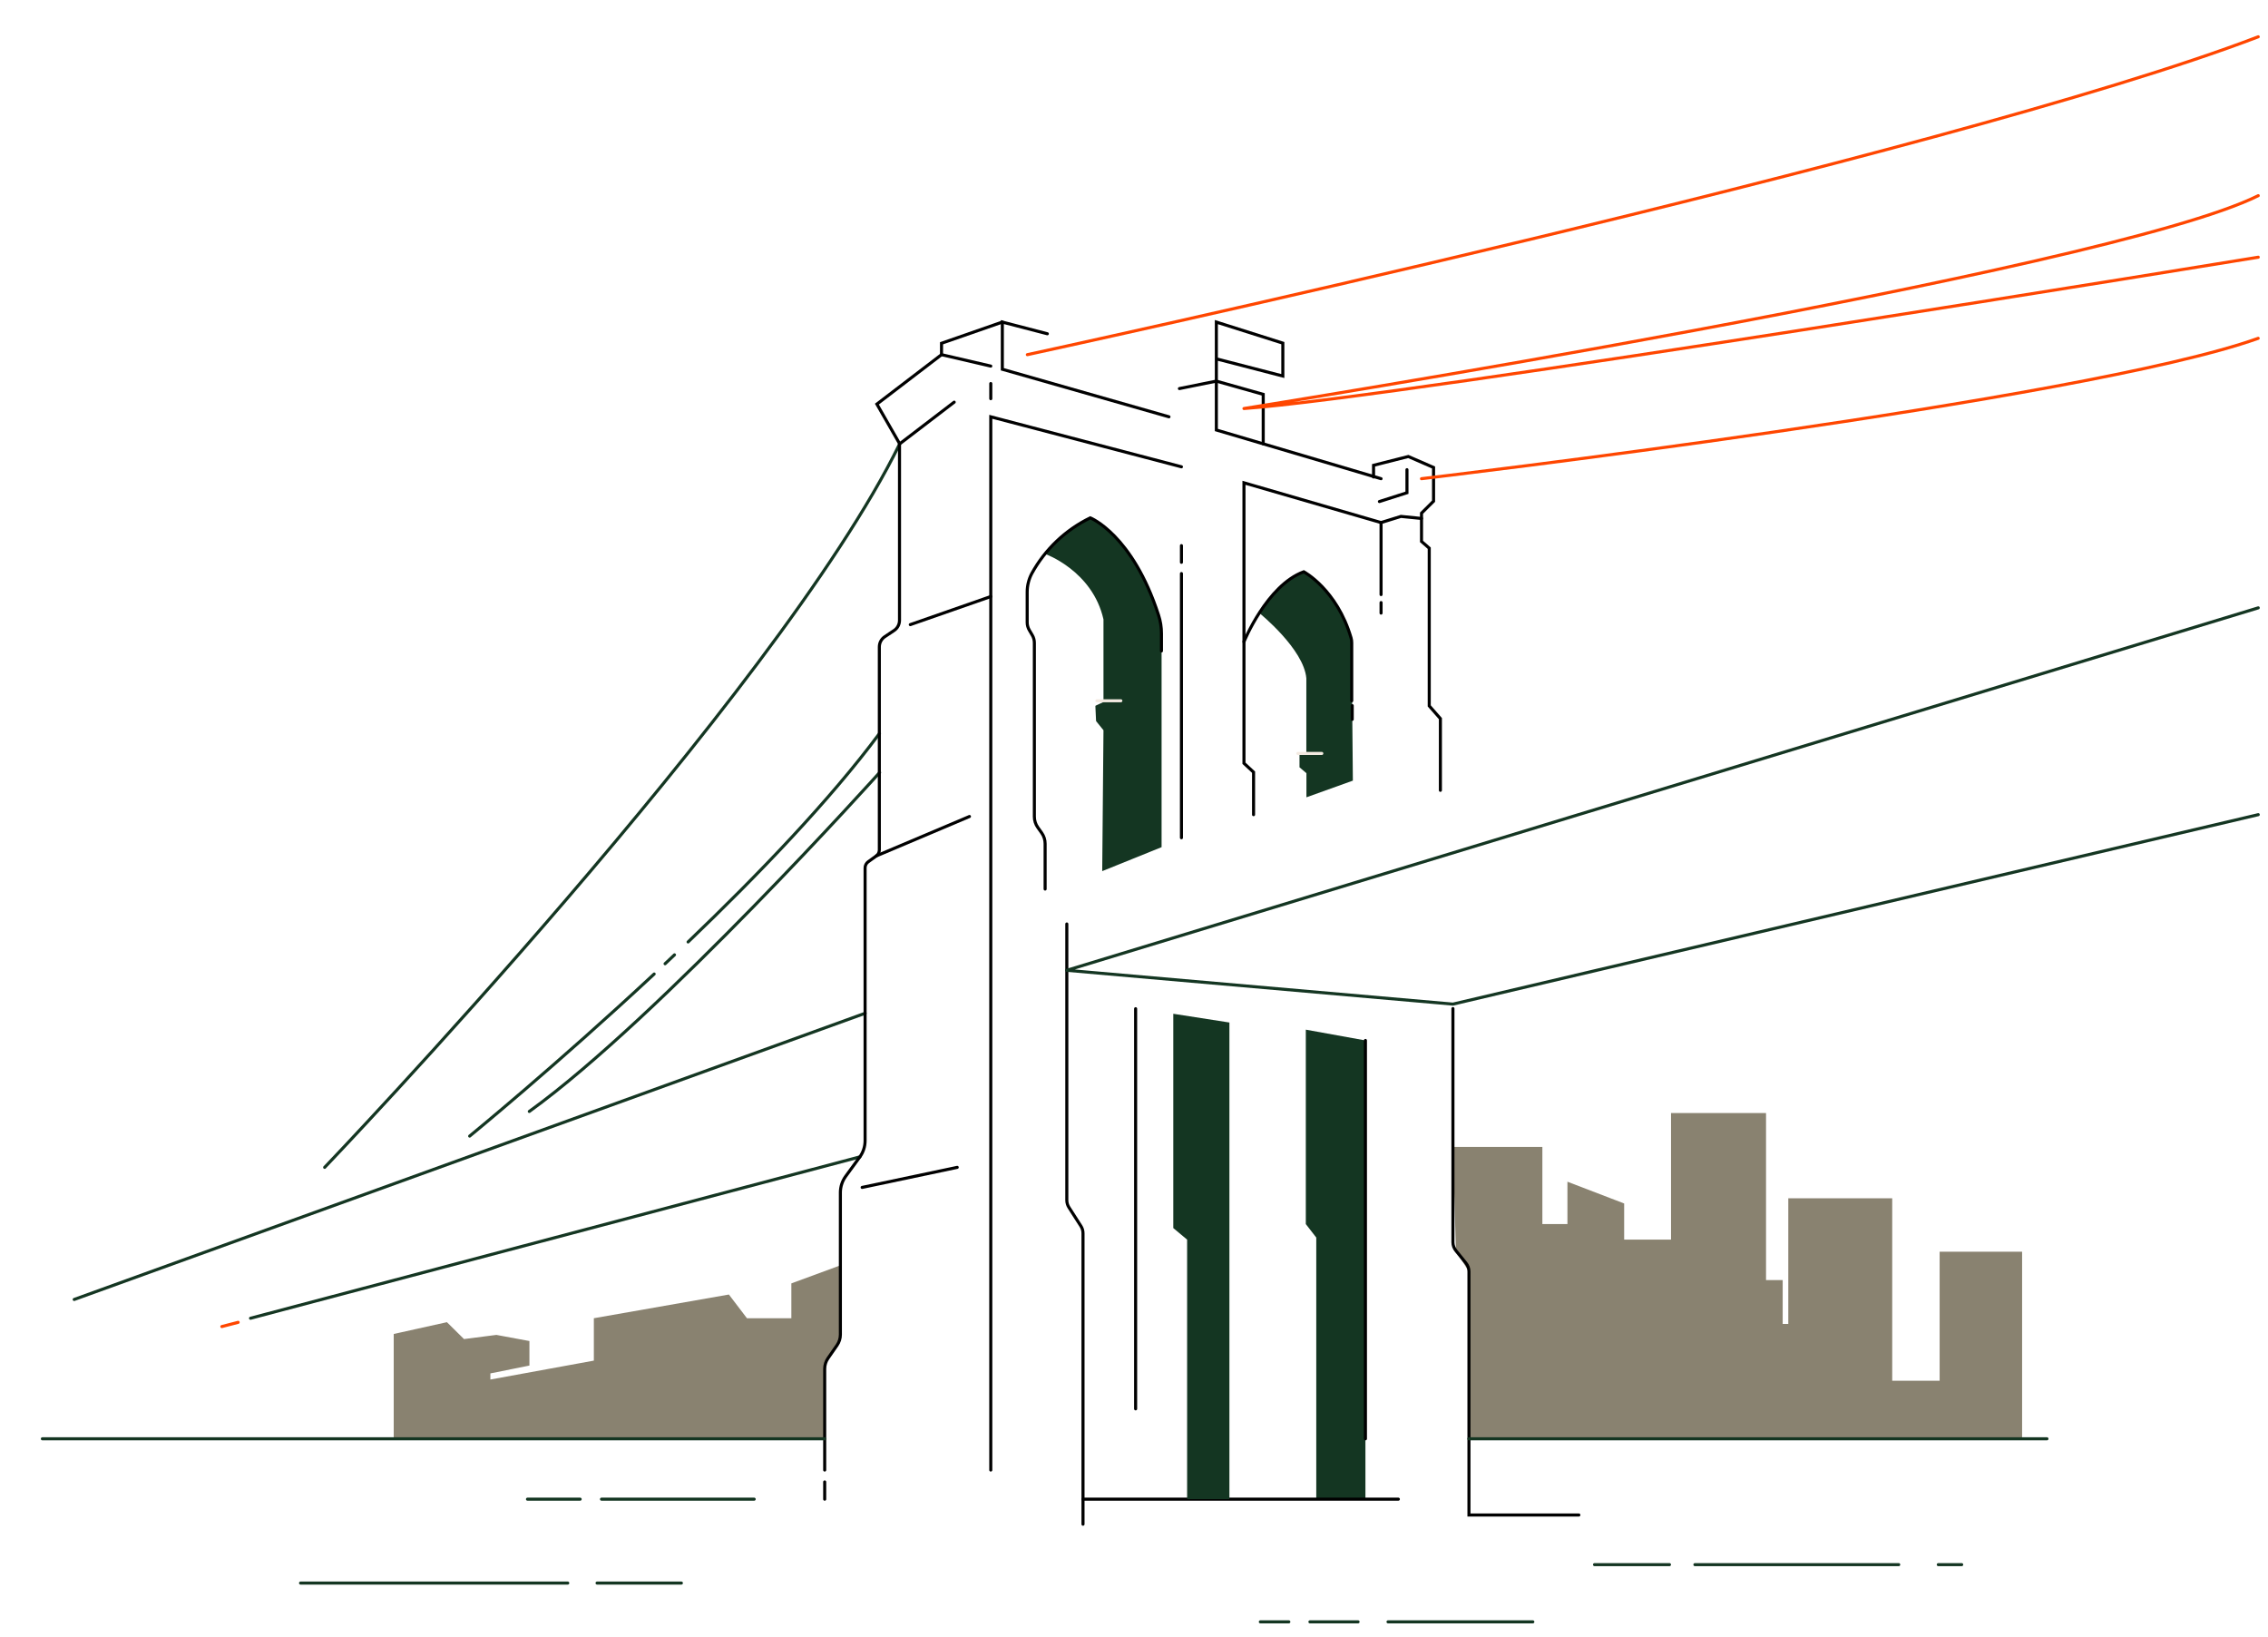 <svg width="740" height="534" viewBox="0 0 740 534" fill="none" xmlns="http://www.w3.org/2000/svg">
<path d="M429.47 489.02V403.69L426.06 399.29V335.87L445.51 339.39V489.02H429.47Z" fill="#143622"/>
<path d="M323.27 479.52V135.96L385.48 152.27" stroke="black" stroke-miterlimit="10" stroke-linecap="round"/>
<path d="M409.01 265.74V251.88L405.88 248.97V157.49L450.61 170.46L457.1 168.45L463.81 169.12" stroke="black" stroke-miterlimit="10" stroke-linecap="round"/>
<path d="M450.61 193.95V170.46" stroke="black" stroke-miterlimit="10" stroke-linecap="round"/>
<path d="M450.61 196.56V199.99" stroke="black" stroke-miterlimit="10" stroke-linecap="round"/>
<path d="M469.97 257.8V234.41L466.33 230.26V178.81L463.81 176.62V167.39L467.74 163.48V152.49L459.5 148.91L448.16 151.78V155.6" stroke="black" stroke-miterlimit="10" stroke-linecap="round"/>
<path d="M459.06 153.21V160.73L450.07 163.6" stroke="black" stroke-miterlimit="10" stroke-linecap="round"/>
<path d="M450.61 156.15L396.87 140.26V105.06L418.56 111.93V122.66L396.87 117.05" stroke="black" stroke-miterlimit="10" stroke-linecap="round"/>
<path d="M384.82 126.75L396.87 124.32L412.16 128.63V144.78" stroke="black" stroke-miterlimit="10" stroke-linecap="round"/>
<path d="M323.27 125.11V130.05" stroke="black" stroke-miterlimit="10" stroke-linecap="round"/>
<path d="M381.41 135.96L327.04 120.45V105.06L341.72 108.87" stroke="black" stroke-miterlimit="10" stroke-linecap="round"/>
<path d="M323.27 119.42L307.2 115.69V111.97L327.04 105.06" stroke="black" stroke-miterlimit="10" stroke-linecap="round"/>
<path d="M311.33 131.18L293.55 144.78L286.11 131.82L307.2 115.69" stroke="black" stroke-miterlimit="10" stroke-linecap="round"/>
<path d="M269.08 483.4V489.02" stroke="black" stroke-miterlimit="10" stroke-linecap="round"/>
<path d="M281.3 387.33L312.32 380.79" stroke="black" stroke-miterlimit="10" stroke-linecap="round"/>
<path d="M285.93 279.19L316.31 266.34" stroke="black" stroke-miterlimit="10" stroke-linecap="round"/>
<path d="M323.27 194.59L297.01 203.75" stroke="black" stroke-miterlimit="10" stroke-linecap="round"/>
<path d="M348.08 301.4V391.5C348.079 392.334 348.319 393.15 348.77 393.85L352.67 399.93C353.12 400.628 353.36 401.44 353.36 402.27V497.19" stroke="black" stroke-miterlimit="10" stroke-linecap="round"/>
<path d="M370.53 329.04V459.56" stroke="black" stroke-miterlimit="10" stroke-linecap="round"/>
<path d="M445.51 469.33V339.39" stroke="black" stroke-miterlimit="10" stroke-linecap="round"/>
<path d="M353.36 489.02H456.25" stroke="black" stroke-miterlimit="10" stroke-linecap="round"/>
<path d="M282.26 330.53L24.21 423.88" stroke="#143622" stroke-linecap="round" stroke-linejoin="round"/>
<path d="M81.74 430.01L280.55 377.37" stroke="#143622" stroke-linecap="round" stroke-linejoin="round"/>
<path d="M77.7 431.34L72.38 432.72" stroke="#FF4600" stroke-linecap="round" stroke-linejoin="round"/>
<path d="M105.93 380.79C105.93 380.79 253.47 226.63 293.55 144.79" stroke="#143622" stroke-linecap="round" stroke-linejoin="round"/>
<path d="M224.51 307.26C247.31 285.43 270.79 261.01 286.95 239.26" stroke="#143622" stroke-linecap="round" stroke-linejoin="round"/>
<path d="M217 314.37L220.07 311.47" stroke="#143622" stroke-linecap="round" stroke-linejoin="round"/>
<path d="M153.24 370.59C153.24 370.59 181.24 347.72 213.44 317.72" stroke="#143622" stroke-linecap="round" stroke-linejoin="round"/>
<path d="M287 252C287 252 215.33 331.82 172.7 362.55" stroke="#143622" stroke-linecap="round" stroke-linejoin="round"/>
<path d="M335.2 115.69C335.2 115.69 635.74 50.7 736.82 12" stroke="#FF4600" stroke-linecap="round" stroke-linejoin="round"/>
<path d="M463.8 156.15C463.8 156.15 679.71 130.76 736.8 110.36" stroke="#FF4600" stroke-linecap="round" stroke-linejoin="round"/>
<path d="M736.82 83.9C736.82 83.9 457.58 129.61 405.88 133.26C405.88 133.26 687.14 88.51 736.82 63.83" stroke="#FF4600" stroke-linecap="round" stroke-linejoin="round"/>
<path d="M385.48 187.09V273.27" stroke="black" stroke-miterlimit="10" stroke-linecap="round"/>
<path d="M385.48 183.42V177.98" stroke="black" stroke-miterlimit="10" stroke-linecap="round"/>
<path d="M736.82 265.74L474.06 327.54L348.08 316.51L736.82 198.28" stroke="#143622" stroke-linecap="round" stroke-linejoin="round"/>
<path d="M382.82 330.69V400.59L387.33 404.36V489.02H401.13V333.54L382.82 330.69Z" fill="#143622"/>
<path d="M359.63 284.16L379 276.34V203.75C379 203.75 370.95 176.28 355.77 168.92C355.77 168.92 348.18 171.78 341.04 180.7C341.04 180.7 356.46 186.17 360.04 202.04V229L357.53 230.16C357.49 230.181 357.456 230.212 357.433 230.251C357.41 230.29 357.399 230.335 357.4 230.38L357.62 235.13C357.626 235.18 357.643 235.228 357.67 235.27L360.04 238.2L359.63 284.16Z" fill="#143622"/>
<path d="M357.9 228.59H365.71" stroke="#F3EAE1" stroke-linecap="round" stroke-linejoin="round"/>
<path d="M341 290V275.22C341.003 273.956 340.611 272.722 339.88 271.69L338.62 269.92C337.884 268.89 337.488 267.656 337.49 266.39V209.7C337.493 208.798 337.247 207.912 336.78 207.14L335.86 205.58C335.397 204.806 335.152 203.922 335.15 203.02V193.12C335.149 190.999 335.671 188.911 336.67 187.04C341.001 179.177 347.659 172.848 355.73 168.92C355.73 168.92 369.48 174.31 378.01 200.65C378.642 202.587 378.963 204.612 378.96 206.65V212.33" stroke="black" stroke-miterlimit="10" stroke-linecap="round"/>
<path d="M410.93 200C410.93 200 425.41 211.69 426.23 221.25V245.78H424V250.29L426.26 252.21V260.08L441.41 254.64L441 208.85C441 208.85 435.81 191.61 425.35 186.51C425.39 186.51 417.47 189.11 410.93 200Z" fill="#143622"/>
<path d="M405.88 209.34C405.88 209.34 413.35 190.93 425.39 186.51C425.39 186.51 436.2 192.24 440.82 208.07C440.968 208.587 441.042 209.122 441.04 209.66V228.59" stroke="black" stroke-miterlimit="10" stroke-linecap="round"/>
<path d="M441.2 230.18V234.65" stroke="black" stroke-miterlimit="10" stroke-linecap="round"/>
<path d="M423.46 245.77H431.28" stroke="#F3EAE1" stroke-linecap="round" stroke-linejoin="round"/>
<path d="M172.11 489.02H189.29" stroke="#143622" stroke-linecap="round" stroke-linejoin="round"/>
<path d="M194.81 516.39H222.32" stroke="#143622" stroke-linecap="round" stroke-linejoin="round"/>
<path d="M452.88 529.04H500.13" stroke="#143622" stroke-linecap="round" stroke-linejoin="round"/>
<path d="M427.4 529.04H443.11" stroke="#143622" stroke-linecap="round" stroke-linejoin="round"/>
<path d="M520.26 510.38H544.71" stroke="#143622" stroke-linecap="round" stroke-linejoin="round"/>
<path d="M553.01 510.38H619.51" stroke="#143622" stroke-linecap="round" stroke-linejoin="round"/>
<path d="M632.42 510.38H640.06" stroke="#143622" stroke-linecap="round" stroke-linejoin="round"/>
<path d="M411.22 529.04H420.52" stroke="#143622" stroke-linecap="round" stroke-linejoin="round"/>
<path d="M196.26 489.02H246.07" stroke="#143622" stroke-linecap="round" stroke-linejoin="round"/>
<path d="M98.06 516.39H185.25" stroke="#143622" stroke-linecap="round" stroke-linejoin="round"/>
<path d="M474.06 374.13H503.24V399.29H511.42V385.47L529.93 392.57V404.36H545.22V363.08H576.22V417.55H581.65V431.86H583.48V390.87H617.39V450.39H632.86V408.3H659.77V469.33H479.26V414.81L475.04 408.04L474.06 374.13Z" fill="#645B43" fill-opacity="0.76"/>
<path d="M474.06 329V405.22C474.063 406.234 474.417 407.216 475.06 408L478.29 412C478.934 412.787 479.287 413.773 479.29 414.79V494.19H515.15" stroke="black" stroke-miterlimit="10" stroke-linecap="round"/>
<path d="M479.26 469.33H667.88" stroke="#143622" stroke-linecap="round" stroke-linejoin="round"/>
<path d="M274.2 412.75L258.2 418.64V430H243.71L237.82 422.27L193.76 430V443.83L160 450V448L172.74 445.44V437.44L161.96 435.44L151.4 436.8L145.82 431.29L128.46 435.14V469.23H269.08V446.54C269.1 445.298 269.483 444.088 270.18 443.06C271.32 441.42 273.64 437.91 273.64 437.91C274.111 436.514 274.301 435.039 274.2 433.57V412.75Z" fill="#645B43" fill-opacity="0.76"/>
<path d="M269.08 479.52V446.52C269.077 445.274 269.461 444.058 270.18 443.04L273.11 438.82C273.82 437.799 274.2 436.584 274.2 435.34V389C274.204 387.111 274.802 385.271 275.91 383.74L280.55 377.38C281.658 375.85 282.256 374.01 282.26 372.12V283.12C282.256 282.731 282.345 282.347 282.519 282C282.693 281.652 282.947 281.35 283.26 281.12L285.91 279.21C286.224 278.98 286.478 278.679 286.652 278.331C286.825 277.983 286.914 277.599 286.91 277.21V211C286.912 210.342 287.077 209.695 287.389 209.116C287.701 208.537 288.152 208.044 288.7 207.68L291.7 205.68C292.249 205.317 292.699 204.824 293.011 204.245C293.323 203.665 293.488 203.018 293.49 202.36V144.78" stroke="black" stroke-miterlimit="10" stroke-linecap="round"/>
<path d="M13.82 469.33H269.08" stroke="#143622" stroke-linecap="round" stroke-linejoin="round"/>
</svg>

